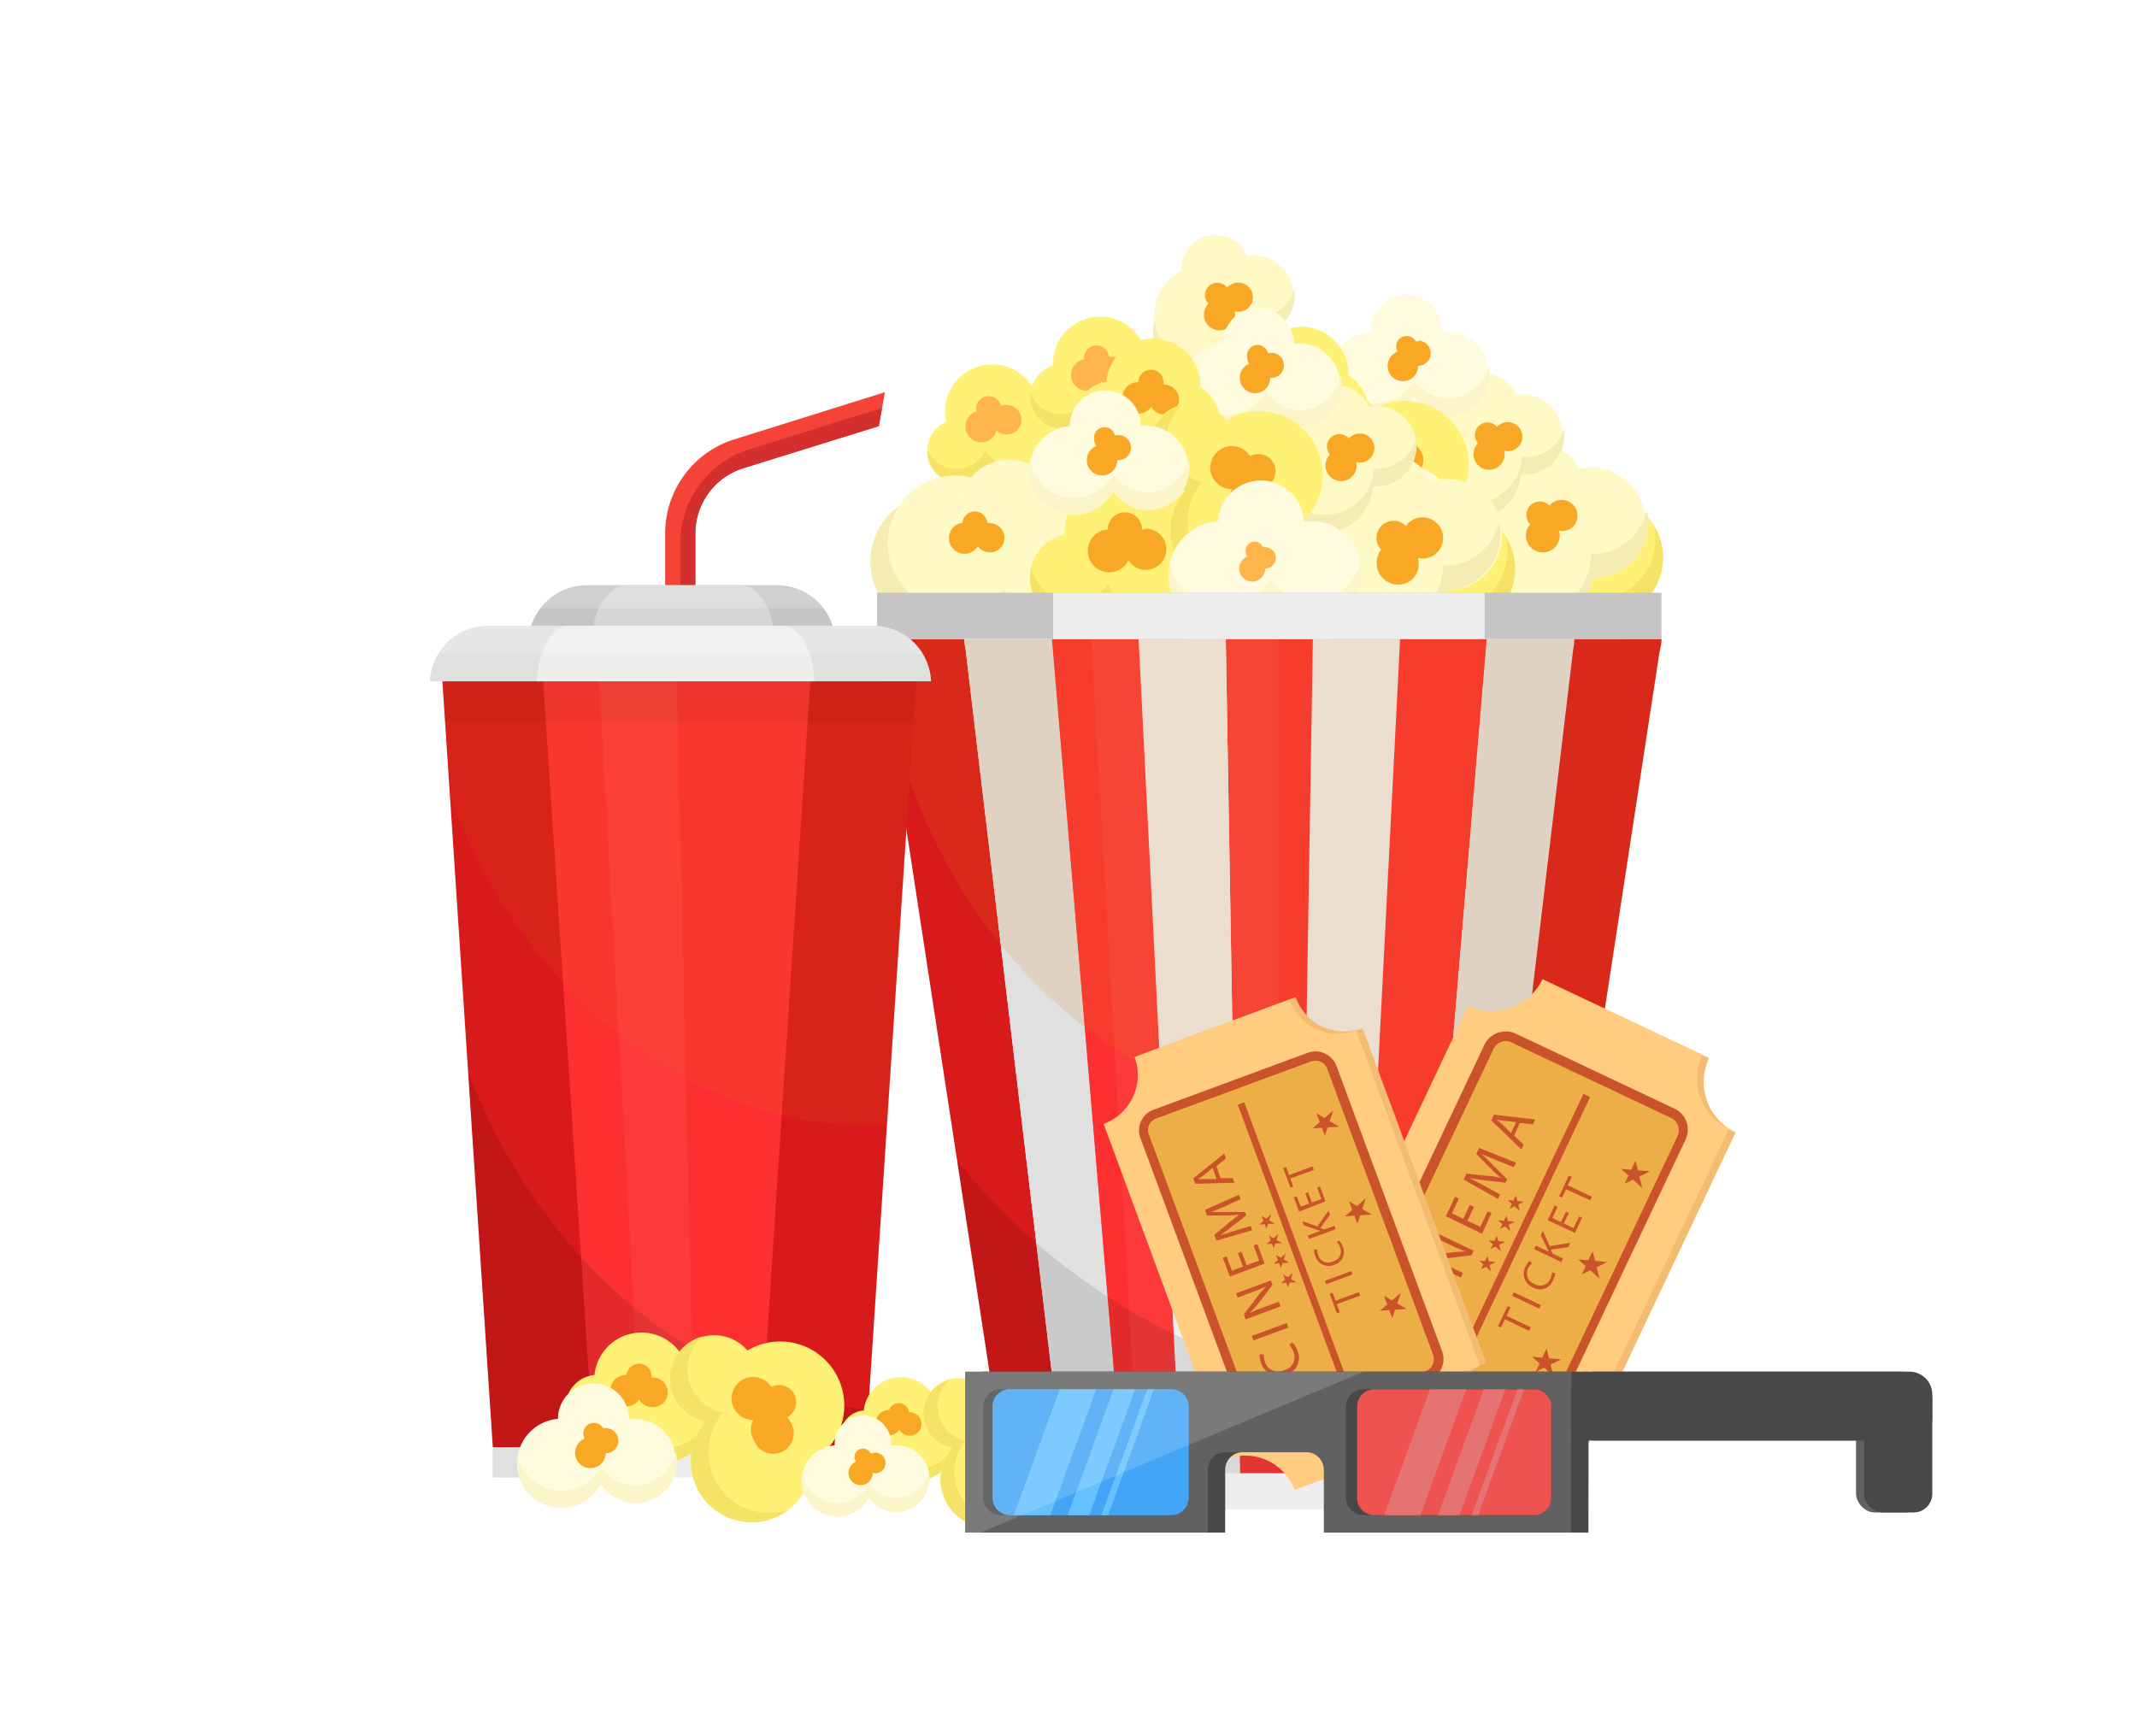 <svg id="Layer_1" data-name="Layer 1" xmlns="http://www.w3.org/2000/svg" viewBox="0 0 207.32 168.4">
  <defs>
    <style>
      .cls-1, .cls-22 {
        fill: #fff;
      }

      .cls-2 {
        fill: #fff176;
      }

      .cls-3 {
        fill: #f4e364;
      }

      .cls-4 {
        fill: #f9a825;
      }

      .cls-5 {
        fill: #fff9c5;
      }

      .cls-6 {
        fill: #f4ecb3;
      }

      .cls-7 {
        fill: #fffbde;
      }

      .cls-8 {
        fill: #fcf5ca;
      }

      .cls-9 {
        fill: #ffb54a;
      }

      .cls-10 {
        fill: #d81a1a;
      }

      .cls-11 {
        fill: #eee;
      }

      .cls-12 {
        fill: #fc3030;
      }

      .cls-13 {
        fill: #e0e0e0;
      }

      .cls-14, .cls-21 {
        opacity: 0.1;
      }

      .cls-15 {
        fill: #c6c4c4;
      }

      .cls-16 {
        opacity: 0.05;
      }

      .cls-17, .cls-21 {
        fill: #d6811d;
      }

      .cls-17 {
        opacity: 0.15;
      }

      .cls-18 {
        fill: #f54337;
      }

      .cls-19 {
        fill: #d32f2e;
      }

      .cls-20 {
        fill: #d6d6d6;
      }

      .cls-22 {
        opacity: 0.19;
      }

      .cls-23 {
        fill: #f4bc71;
      }

      .cls-24 {
        fill: #ffcc80;
      }

      .cls-25 {
        fill: #edae48;
      }

      .cls-26 {
        fill: #ca5329;
      }

      .cls-27 {
        fill: #616162;
      }

      .cls-28 {
        fill: #484848;
      }

      .cls-29 {
        fill: #42a5f6;
      }

      .cls-30 {
        fill: #ee534f;
      }

      .cls-31 {
        fill: #66c1ff;
      }

      .cls-32 {
        fill: #e57373;
      }

      .cls-33 {
        opacity: 0.16;
      }
    </style>
  </defs>
  <rect class="cls-1" width="550" height="450"/>
  <g>
    <g>
      <g>
        <path class="cls-2" d="M156,48.21a6.22,6.22,0,0,0-11.28,5.2l0,.06a4.24,4.24,0,1,0,6.45,4.66,5.89,5.89,0,1,0,4.8-9.92Z"/>
        <path class="cls-3" d="M156.92,57.78a5.91,5.91,0,0,1-6.49-1.42,4.23,4.23,0,0,1-7.54,1.28,4.58,4.58,0,0,0,.25.93,4.24,4.24,0,0,0,8-.44,5.89,5.89,0,0,0,9.75-6.25,5.07,5.07,0,0,0-.44-.87A5.9,5.9,0,0,1,156.92,57.78Z"/>
        <path class="cls-4" d="M151.75,50.09l-.26.14v0a1.66,1.66,0,1,0-3.07,1.27h0a2.08,2.08,0,0,0,1.73,3.79,2.12,2.12,0,0,0,1.29-1.73,2,2,0,1,0,.31-3.45Z"/>
      </g>
      <g>
        <path class="cls-2" d="M156,48.21a6.22,6.22,0,0,0-11.28,5.2l0,.06a4.24,4.24,0,1,0,6.45,4.66,5.89,5.89,0,1,0,4.8-9.92Z"/>
        <path class="cls-3" d="M156.92,57.78a5.91,5.91,0,0,1-6.49-1.42,4.23,4.23,0,0,1-7.54,1.28,4.58,4.58,0,0,0,.25.93,4.24,4.24,0,0,0,8-.44,5.89,5.89,0,0,0,9.75-6.25,5.07,5.07,0,0,0-.44-.87A5.9,5.9,0,0,1,156.92,57.78Z"/>
        <path class="cls-4" d="M151.75,50.09l-.26.14v0a1.66,1.66,0,1,0-3.07,1.27h0a2.08,2.08,0,0,0,1.73,3.79,2.12,2.12,0,0,0,1.29-1.73,2,2,0,1,0,.31-3.45Z"/>
      </g>
      <path class="cls-5" d="M154.49,45.35a5.58,5.58,0,0,0-1.3.16,4.57,4.57,0,1,0-7.9,4.55,6.57,6.57,0,1,0,9.08,6.08h.12a5.4,5.4,0,0,0,0-10.79Z"/>
      <path class="cls-5" d="M144.69,46.32a4.42,4.42,0,0,0-.17,1.21,4.21,4.21,0,0,0,0,.5,7.05,7.05,0,0,1,.73-.36A4.56,4.56,0,0,1,144.69,46.32Z"/>
      <path class="cls-6" d="M154.49,53.74h-.12a6.57,6.57,0,0,1-13,1.2,6,6,0,0,0-.12,1.2,6.58,6.58,0,0,0,13.15,0h.12a5.4,5.4,0,0,0,5.39-5.4,5.17,5.17,0,0,0-.14-1.19A5.38,5.38,0,0,1,154.49,53.74Z"/>
      <path class="cls-5" d="M145.29,50.06a4.59,4.59,0,0,1-.73-2,6.56,6.56,0,0,0-3.34,5.71,6.78,6.78,0,0,0,.12,1.2A6.55,6.55,0,0,1,145.29,50.06Z"/>
      <path class="cls-4" d="M150.47,48.87a1.19,1.19,0,0,0-.15.18l0,0a1.3,1.3,0,0,0-1.87,1.82h0a1.64,1.64,0,1,0,2.8.62,1.56,1.56,0,0,0,1.37-.4,1.54,1.54,0,0,0-2.14-2.21Z"/>
      <g>
        <path class="cls-5" d="M148.11,38.27a3.74,3.74,0,0,0-1,.06,3.3,3.3,0,0,0-6.34,1.07,3.25,3.25,0,0,0,.44,1.86,4.75,4.75,0,1,0,6.28,4.79h.09a3.9,3.9,0,0,0,.48-7.78Z"/>
        <path class="cls-5" d="M141,38.54a3.45,3.45,0,0,0-.17.86,2.17,2.17,0,0,0,0,.36,4.35,4.35,0,0,1,.54-.22A3.56,3.56,0,0,1,141,38.54Z"/>
        <path class="cls-6" d="M147.73,44.33h-.08a4.75,4.75,0,0,1-9.46.29,4.68,4.68,0,0,0-.13.86,4.75,4.75,0,0,0,9.48.58h.09a3.9,3.9,0,0,0,4.13-3.65,3.58,3.58,0,0,0,0-.87A3.9,3.9,0,0,1,147.73,44.33Z"/>
        <path class="cls-5" d="M141.26,41.26a3.16,3.16,0,0,1-.43-1.5,4.76,4.76,0,0,0-2.67,4,6.22,6.22,0,0,0,0,.87A4.79,4.79,0,0,1,141.26,41.26Z"/>
        <path class="cls-4" d="M145.37,41.24a1.14,1.14,0,0,0-.15.16v0A1.2,1.2,0,1,0,143.39,43h0a1.51,1.51,0,1,0,2.54.73,1.41,1.41,0,1,0-.56-2.44Z"/>
      </g>
      <g>
        <path class="cls-7" d="M140.48,32.21a4.07,4.07,0,0,0-.61,0v0a3.44,3.44,0,1,0-6.87,0v0a4.32,4.32,0,1,0,4.15,6.32,4,4,0,1,0,3.33-6.34Z"/>
        <path class="cls-8" d="M140.48,38.64a4,4,0,0,1-3.33-1.75,4.32,4.32,0,0,1-8.06-1.19,3.83,3.83,0,0,0-.08.83,4.32,4.32,0,0,0,8.14,2,4,4,0,0,0,7.38-2.29,3.86,3.86,0,0,0-.09-.84A4,4,0,0,1,140.48,38.64Z"/>
        <path class="cls-4" d="M137.66,33.12a1.45,1.45,0,0,0-.3,0,1,1,0,1,0-1.78,1,1.48,1.48,0,1,0,2,1.37h0a1.22,1.22,0,0,0,0-2.44Z"/>
      </g>
      <g>
        <path class="cls-2" d="M115.91,37.33a4.58,4.58,0,0,0-8.82,2.4.43.43,0,0,0,0,.05,3.12,3.12,0,0,0,2,5.88A3.07,3.07,0,0,0,111.21,44a4.34,4.34,0,1,0,4.7-6.62Z"/>
        <path class="cls-3" d="M115.45,44.39a4.33,4.33,0,0,1-4.54-1.82,3.11,3.11,0,0,1-5.63,0,3.33,3.33,0,0,0,.07.7,3.11,3.11,0,0,0,3.72,2.37A3.07,3.07,0,0,0,111.21,44a4.34,4.34,0,0,0,7.84-3.36,3.83,3.83,0,0,0-.21-.68A4.33,4.33,0,0,1,115.45,44.39Z"/>
        <path class="cls-9" d="M112.63,38.19l-.21.06v0a1.22,1.22,0,0,0-2.38.55h0A1.53,1.53,0,1,0,112,40.65a1.45,1.45,0,0,0,1.29.34,1.44,1.44,0,1,0-.64-2.8Z"/>
      </g>
      <g>
        <path class="cls-2" d="M130.82,36.42a4.57,4.57,0,0,0-9.12-.55.13.13,0,0,1,0,.06,3.12,3.12,0,0,0,0,6.2,3.15,3.15,0,0,0,2.58-.94,4.34,4.34,0,1,0,6.56-4.77Z"/>
        <path class="cls-3" d="M128.13,43a4.34,4.34,0,0,1-3.72-3.17A3.11,3.11,0,0,1,119.07,38a3.85,3.85,0,0,0-.16.69,3.12,3.12,0,0,0,5.35,2.5,4.34,4.34,0,0,0,8.5-.67,4.39,4.39,0,0,0,0-.72A4.34,4.34,0,0,1,128.13,43Z"/>
        <path class="cls-4" d="M127.44,36.18h-.21v0a1.22,1.22,0,0,0-1.1-1.34,1.21,1.21,0,0,0-1.33,1.09h0A1.53,1.53,0,1,0,126,38.3a1.44,1.44,0,1,0,1.4-2.12Z"/>
      </g>
      <g>
        <path class="cls-5" d="M118.61,50.11a5.89,5.89,0,0,0-1-.77,4.57,4.57,0,1,0-8.86-2.14,6.58,6.58,0,1,0,2.4,10.66h0l.08.09a5.4,5.4,0,1,0,7.43-7.83Z"/>
        <path class="cls-5" d="M110.83,44.08a4.48,4.48,0,0,0-1,.75l-.31.39a6.91,6.91,0,0,1,.77.25A4.9,4.9,0,0,1,110.83,44.08Z"/>
        <path class="cls-6" d="M112.83,56.2l-.08-.08h0A6.57,6.57,0,0,1,102.47,48a6.69,6.69,0,0,0-.91.79,6.57,6.57,0,0,0,9.54,9h0l.08.09a5.4,5.4,0,0,0,7.63-.2,5.47,5.47,0,0,0,.72-1A5.38,5.38,0,0,1,112.83,56.2Z"/>
        <path class="cls-5" d="M108.7,47.2a4.5,4.5,0,0,1,.87-2,6.58,6.58,0,0,0-6.36,1.85,7.36,7.36,0,0,0-.74,1A6.57,6.57,0,0,1,108.7,47.2Z"/>
        <path class="cls-4" d="M113.06,50.83a2.85,2.85,0,0,0-.29,0v0a1.66,1.66,0,1,0-3.32,0h0a2.09,2.09,0,0,0,.21,4.17,2.08,2.08,0,0,0,1.83-1.14A2,2,0,0,0,115,52.76,2,2,0,0,0,113.06,50.83Z"/>
      </g>
      <g>
        <path class="cls-2" d="M130.05,50.07a6.21,6.21,0,0,0-12.4.6v.07a4.24,4.24,0,1,0,4.23,6.73,5.9,5.9,0,1,0,8.17-7.4Z"/>
        <path class="cls-3" d="M127.37,59.3a5.89,5.89,0,0,1-5.49-3.74,4.23,4.23,0,0,1-7.47-1.63,4.19,4.19,0,0,0-.11,1,4.23,4.23,0,0,0,7.58,2.59,5.9,5.9,0,0,0,11.39-2.15,6.14,6.14,0,0,0-.08-1A5.9,5.9,0,0,1,127.37,59.3Z"/>
        <path class="cls-4" d="M125.45,50.24a1.36,1.36,0,0,0-.29,0v0a1.66,1.66,0,0,0-3.32,0h0a2.08,2.08,0,0,0,.19,4.16,2.06,2.06,0,0,0,1.84-1.13,2,2,0,1,0,1.58-3.07Z"/>
      </g>
      <g>
        <path class="cls-2" d="M139.68,50.31a6.22,6.22,0,0,0-6.28-10.72l-.06,0a4.24,4.24,0,1,0-4,6.87,5.9,5.9,0,1,0,10.35,3.82Z"/>
        <path class="cls-3" d="M130.25,52.21a5.88,5.88,0,0,1,.78-6.6,4.23,4.23,0,0,1-2-7.38,4.22,4.22,0,0,0-2.7,6.06,4.21,4.21,0,0,0,3,2.2,5.9,5.9,0,0,0,7.18,9.1,5.7,5.7,0,0,0,.82-.52A5.89,5.89,0,0,1,130.25,52.21Z"/>
        <path class="cls-4" d="M137.39,46.31a1.32,1.32,0,0,0-.16-.25h0a1.66,1.66,0,0,0-1.56-2.93h0a2.09,2.09,0,1,0-1.75,3.2,1.92,1.92,0,0,0,0,1.82,2,2,0,0,0,3.44-1.84Z"/>
      </g>
      <g>
        <path class="cls-7" d="M141.58,49.43a4.4,4.4,0,0,0-.73.06v-.06a4.14,4.14,0,1,0-8.28,0v0a5.21,5.21,0,1,0,5,7.62,4.87,4.87,0,1,0,4-7.64Z"/>
        <path class="cls-8" d="M141.58,57.17a4.87,4.87,0,0,1-4-2.1,5.21,5.21,0,0,1-9.71-1.44,4.81,4.81,0,0,0-.1,1,5.2,5.2,0,0,0,9.81,2.43,4.87,4.87,0,0,0,8.89-2.77,4.71,4.71,0,0,0-.11-1A4.87,4.87,0,0,1,141.58,57.17Z"/>
        <path class="cls-9" d="M138.18,50.53a2,2,0,0,0-.35,0,1.26,1.26,0,0,0-1.12-.69,1.24,1.24,0,0,0-1,1.93,1.79,1.79,0,1,0,2.47,1.66h0a1.47,1.47,0,0,0,0-2.94Z"/>
      </g>
      <g>
        <path class="cls-7" d="M125.64,40.19a4.07,4.07,0,0,0-.61.05v-.05a3.44,3.44,0,1,0-6.87,0v0a4.32,4.32,0,1,0,4.15,6.32,4,4,0,1,0,3.33-6.34Z"/>
        <path class="cls-8" d="M125.64,46.62a4,4,0,0,1-3.33-1.75,4.32,4.32,0,0,1-8.06-1.19,3.84,3.84,0,0,0-.09.83,4.32,4.32,0,0,0,8.15,2,4,4,0,0,0,7.38-2.29,3.86,3.86,0,0,0-.09-.84A4,4,0,0,1,125.64,46.62Z"/>
        <path class="cls-4" d="M122.81,41.1a1.45,1.45,0,0,0-.29,0,1,1,0,1,0-1.78,1A1.49,1.49,0,0,0,121.3,45a1.49,1.49,0,0,0,1.49-1.49h0a1.22,1.22,0,0,0,0-2.44Z"/>
      </g>
      <g>
        <path class="cls-2" d="M141.59,49.34a6.22,6.22,0,0,0-11.28,5.2l0,.06A4.23,4.23,0,0,0,134.29,62a4.2,4.2,0,0,0,2.49-2.78,5.9,5.9,0,1,0,4.81-9.92Z"/>
        <path class="cls-3" d="M142.56,58.91a5.89,5.89,0,0,1-6.49-1.42,4.23,4.23,0,0,1-7.54,1.28,4.58,4.58,0,0,0,.25.93,4.23,4.23,0,0,0,8-.44A5.9,5.9,0,0,0,146.54,53a5.07,5.07,0,0,0-.44-.87A5.89,5.89,0,0,1,142.56,58.91Z"/>
        <path class="cls-4" d="M137.39,51.22l-.26.14v0a1.66,1.66,0,1,0-3.07,1.26h0a2.09,2.09,0,1,0,3,2.06,2,2,0,0,0,1.81.17,2,2,0,0,0-1.49-3.62Z"/>
      </g>
      <g>
        <path class="cls-2" d="M141.59,49.34a6.22,6.22,0,0,0-11.28,5.2l0,.06A4.23,4.23,0,0,0,134.29,62a4.2,4.2,0,0,0,2.49-2.78,5.9,5.9,0,1,0,4.81-9.92Z"/>
        <path class="cls-3" d="M142.56,58.91a5.89,5.89,0,0,1-6.49-1.42,4.23,4.23,0,0,1-7.54,1.28,4.58,4.58,0,0,0,.25.93,4.23,4.23,0,0,0,8-.44A5.9,5.9,0,0,0,146.54,53a5.07,5.07,0,0,0-.44-.87A5.89,5.89,0,0,1,142.56,58.91Z"/>
        <path class="cls-4" d="M137.39,51.22l-.26.14v0a1.66,1.66,0,1,0-3.07,1.26h0a2.09,2.09,0,1,0,3,2.06,2,2,0,0,0,1.81.17,2,2,0,0,0-1.49-3.62Z"/>
      </g>
      <g>
        <path class="cls-5" d="M140.12,46.48a5,5,0,0,0-1.29.17,4.57,4.57,0,0,0-8.67,2,4.47,4.47,0,0,0,.77,2.53A6.57,6.57,0,1,0,140,57.27h.12a5.4,5.4,0,1,0,0-10.79Z"/>
        <path class="cls-5" d="M130.33,47.45a4.42,4.42,0,0,0-.17,1.21,4,4,0,0,0,0,.5c.23-.13.48-.25.73-.36A4.56,4.56,0,0,1,130.33,47.45Z"/>
        <path class="cls-6" d="M140.12,54.88H140a6.57,6.57,0,0,1-13,1.19,6.78,6.78,0,0,0-.11,1.2,6.57,6.57,0,1,0,13.14,0h.12a5.4,5.4,0,0,0,5.4-5.4,5.17,5.17,0,0,0-.14-1.19A5.4,5.4,0,0,1,140.12,54.88Z"/>
        <path class="cls-5" d="M130.93,51.19a4.43,4.43,0,0,1-.73-2,6.57,6.57,0,0,0-3.34,5.72,6.75,6.75,0,0,0,.11,1.19A6.6,6.6,0,0,1,130.93,51.19Z"/>
        <path class="cls-4" d="M136.6,50.82a2.09,2.09,0,0,0-.2.22v0A1.66,1.66,0,1,0,134,53.34h0a2.09,2.09,0,0,0,3,2.88,2.07,2.07,0,0,0,.55-2.08,2,2,0,1,0-1-3.32Z"/>
      </g>
      <g>
        <path class="cls-5" d="M133.74,39.4a4.17,4.17,0,0,0-.94.06,3.3,3.3,0,0,0-6.34,1.07,3.25,3.25,0,0,0,.44,1.86,4.75,4.75,0,1,0,6.28,4.79h.09a3.9,3.9,0,1,0,.47-7.79Z"/>
        <path class="cls-5" d="M126.63,39.67a3.45,3.45,0,0,0-.17.86c0,.13,0,.25,0,.37a3.76,3.76,0,0,1,.55-.23A3.19,3.19,0,0,1,126.63,39.67Z"/>
        <path class="cls-6" d="M133.37,45.46h-.08a4.75,4.75,0,0,1-9.46.29,4.82,4.82,0,0,0-.14.86,4.75,4.75,0,0,0,9.49.58h.09a3.91,3.91,0,0,0,4.13-3.66,4.16,4.16,0,0,0-.05-.87A3.91,3.91,0,0,1,133.37,45.46Z"/>
        <path class="cls-5" d="M126.9,42.39a3.28,3.28,0,0,1-.44-1.49,4.74,4.74,0,0,0-2.66,4,5,5,0,0,0,0,.87A4.77,4.77,0,0,1,126.9,42.39Z"/>
        <path class="cls-4" d="M131,42.38a.71.71,0,0,0-.15.15v0a1.21,1.21,0,0,0-1.7-.12,1.19,1.19,0,0,0-.12,1.69h0a1.51,1.51,0,1,0,2.54.73,1.41,1.41,0,1,0-.56-2.43Z"/>
      </g>
      <g>
        <path class="cls-5" d="M121.93,24.77a3.66,3.66,0,0,0-.94.06,3.3,3.3,0,0,0-6.34,1.07,3.25,3.25,0,0,0,.44,1.86,4.75,4.75,0,1,0,6.28,4.79h.08a3.9,3.9,0,0,0,.48-7.78Z"/>
        <path class="cls-5" d="M114.82,25a3.05,3.05,0,0,0-.17.86c0,.12,0,.24,0,.36.18-.08.36-.16.54-.22A3.54,3.54,0,0,1,114.82,25Z"/>
        <path class="cls-6" d="M121.56,30.83h-.08a4.75,4.75,0,0,1-9.46.29,4.68,4.68,0,0,0-.14.86,4.75,4.75,0,0,0,9.49.58h.08a3.9,3.9,0,0,0,4.13-3.65,4.17,4.17,0,0,0,0-.87A3.91,3.91,0,0,1,121.56,30.83Z"/>
        <path class="cls-5" d="M115.09,27.76a3.28,3.28,0,0,1-.44-1.5,4.75,4.75,0,0,0-2.66,4,4.2,4.2,0,0,0,0,.87A4.77,4.77,0,0,1,115.09,27.76Z"/>
        <path class="cls-4" d="M119.2,27.74a.75.75,0,0,0-.15.16l0,0a1.2,1.2,0,1,0-1.81,1.57h0a1.51,1.51,0,1,0,2.54.73,1.44,1.44,0,0,0,1.28-.29,1.41,1.41,0,0,0-1.84-2.15Z"/>
      </g>
      <g>
        <path class="cls-7" d="M126.12,33.34a4.07,4.07,0,0,0-.61,0v0a3.44,3.44,0,0,0-6.88,0v0a4.32,4.32,0,1,0,4.15,6.33,4,4,0,1,0,3.33-6.35Z"/>
        <path class="cls-8" d="M126.12,39.77A4,4,0,0,1,122.79,38a4.32,4.32,0,0,1-8.07-1.19,4.58,4.58,0,0,0-.08.83,4.33,4.33,0,0,0,8.15,2,4.05,4.05,0,0,0,7.38-2.3,3.7,3.7,0,0,0-.09-.83A4.05,4.05,0,0,1,126.12,39.77Z"/>
        <path class="cls-4" d="M123.29,34.26a1.36,1.36,0,0,0-.29,0,1,1,0,0,0-2,.46,1,1,0,0,0,.18.57,1.49,1.49,0,0,0,.56,2.86,1.49,1.49,0,0,0,1.49-1.49h0a1.22,1.22,0,1,0,0-2.43Z"/>
      </g>
      <g>
        <path class="cls-2" d="M100.6,38.46a4.58,4.58,0,0,0-8.82,2.41.43.43,0,0,1,0,.05,3.12,3.12,0,1,0,4.11,4.16,4.34,4.34,0,1,0,4.7-6.62Z"/>
        <path class="cls-3" d="M100.14,45.53a4.36,4.36,0,0,1-4.54-1.82,3.12,3.12,0,0,1-5.63,0,3.49,3.49,0,0,0,.07.71,3.11,3.11,0,0,0,5.86.65,4.34,4.34,0,0,0,7.84-3.36,4.11,4.11,0,0,0-.21-.68A4.35,4.35,0,0,1,100.14,45.53Z"/>
        <path class="cls-9" d="M97.32,39.32l-.21.06h0a1.22,1.22,0,1,0-2.38.54h0a1.53,1.53,0,1,0,1.94,1.86,1.44,1.44,0,1,0,.65-2.46Z"/>
      </g>
      <g>
        <path class="cls-2" d="M111.16,34.18a4.57,4.57,0,0,0-9,1.27.43.43,0,0,0,0,0,3.12,3.12,0,0,0,1.21,6.08,3.08,3.08,0,0,0,2.34-1.43,4.34,4.34,0,1,0,5.49-6Z"/>
        <path class="cls-3" d="M109.82,41.13a4.34,4.34,0,0,1-4.27-2.38,3.12,3.12,0,0,1-5.59-.69,3.26,3.26,0,0,0,0,.7,3.12,3.12,0,0,0,3.39,2.82,3.08,3.08,0,0,0,2.34-1.43,4.34,4.34,0,0,0,8.2-2.34,4.21,4.21,0,0,0-.12-.71A4.35,4.35,0,0,1,109.82,41.13Z"/>
        <path class="cls-9" d="M107.8,34.61l-.21,0v0a1.22,1.22,0,0,0-2.43.25h0A1.54,1.54,0,1,0,106.85,37a1.44,1.44,0,0,0,2.53-1.07A1.45,1.45,0,0,0,107.8,34.61Z"/>
      </g>
      <g>
        <path class="cls-2" d="M116.46,37.55a4.57,4.57,0,0,0-9.12-.54.07.07,0,0,0,0,.05,3.12,3.12,0,1,0,2.57,5.26,4.34,4.34,0,1,0,6.56-4.77Z"/>
        <path class="cls-3" d="M113.77,44.09a4.32,4.32,0,0,1-3.72-3.17,3.11,3.11,0,0,1-5.34-1.79,3.12,3.12,0,0,0,5.19,3.19,4.33,4.33,0,0,0,8.51-1.39A4.32,4.32,0,0,1,113.77,44.09Z"/>
        <path class="cls-4" d="M113.08,37.31a.81.81,0,0,0-.22,0v0a1.22,1.22,0,1,0-2.42-.24h0a1.53,1.53,0,1,0,1.24,2.39,1.44,1.44,0,1,0,1.4-2.13Z"/>
      </g>
      <path class="cls-5" d="M103.3,51.25a5.26,5.26,0,0,0-1.06-.78,4.56,4.56,0,1,0-8.85-2.14A6.58,6.58,0,1,0,95.79,59h0l.08.09a5.39,5.39,0,1,0,7.43-7.82Z"/>
      <path class="cls-5" d="M95.52,45.21a4.23,4.23,0,0,0-1,.76,4.08,4.08,0,0,0-.31.39,5.28,5.28,0,0,1,.77.24A4.71,4.71,0,0,1,95.52,45.21Z"/>
      <path class="cls-6" d="M97.52,57.34l-.08-.09h0a6.57,6.57,0,0,1-10.27-8.1,6.14,6.14,0,0,0-.91.79A6.57,6.57,0,0,0,95.79,59h0l.08.09a5.4,5.4,0,0,0,7.63-.2,5.47,5.47,0,0,0,.72-1A5.4,5.4,0,0,1,97.52,57.34Z"/>
      <path class="cls-5" d="M93.39,48.33a4.42,4.42,0,0,1,.87-2A6.54,6.54,0,0,0,87.9,48.2a7.36,7.36,0,0,0-.74.95A6.57,6.57,0,0,1,93.39,48.33Z"/>
      <path class="cls-4" d="M96,50.72l-.22,0v0a1.21,1.21,0,0,0-2.41,0h0A1.51,1.51,0,1,0,94.86,53a1.45,1.45,0,0,0,1.17.6,1.42,1.42,0,0,0,0-2.84Z"/>
      <g>
        <path class="cls-2" d="M115.69,51.2a6.22,6.22,0,0,0-12.41.6s0,.05,0,.07a4.24,4.24,0,1,0,4.23,6.73,5.9,5.9,0,1,0,8.17-7.4Z"/>
        <path class="cls-3" d="M113,60.43a5.89,5.89,0,0,1-5.49-3.74,4.23,4.23,0,0,1-7.47-1.63,4.19,4.19,0,0,0-.11.95,4.23,4.23,0,0,0,7.58,2.59,5.9,5.9,0,0,0,11.39-2.15,6.24,6.24,0,0,0-.08-1A5.9,5.9,0,0,1,113,60.43Z"/>
        <path class="cls-4" d="M111.09,51.37l-.3,0v0a1.66,1.66,0,0,0-3.32,0h0a2.08,2.08,0,1,0,2,3,2,2,0,1,0,1.58-3.08Z"/>
      </g>
      <g>
        <path class="cls-2" d="M125.31,51.44A6.22,6.22,0,0,0,119,40.72l-.06,0a4.24,4.24,0,1,0-4,6.86,5.9,5.9,0,1,0,10.34,3.82Z"/>
        <path class="cls-3" d="M115.89,53.34a5.88,5.88,0,0,1,.78-6.6,4.24,4.24,0,0,1-2-7.38,4.4,4.4,0,0,0-.89.34A4.23,4.23,0,0,0,115,47.62a5.9,5.9,0,0,0,7.18,9.1,6.31,6.31,0,0,0,.82-.52A5.88,5.88,0,0,1,115.89,53.34Z"/>
        <path class="cls-4" d="M123,47.44a2.13,2.13,0,0,0-.16-.25h0a1.66,1.66,0,1,0-1.56-2.93h0a2.09,2.09,0,1,0-1.76,3.2,2,2,0,0,0,2.66,2.63A2,2,0,0,0,123,47.44Z"/>
      </g>
      <path class="cls-7" d="M127.22,50.56a6,6,0,0,0-.74.06s0,0,0-.06a4.15,4.15,0,0,0-8.29,0v0a5.21,5.21,0,1,0,5,7.62,4.87,4.87,0,1,0,4-7.64Z"/>
      <path class="cls-8" d="M127.22,58.31a4.88,4.88,0,0,1-4-2.11,5.21,5.21,0,0,1-9.72-1.44,5.58,5.58,0,0,0-.09,1,5.2,5.2,0,0,0,9.81,2.43,4.87,4.87,0,0,0,8.89-2.76,4.81,4.81,0,0,0-.11-1A4.87,4.87,0,0,1,127.22,58.31Z"/>
      <path class="cls-9" d="M122.75,53.05a1.09,1.09,0,0,0-.25,0,.87.87,0,0,0-1.66.38A.91.91,0,0,0,121,54a1.26,1.26,0,1,0,1.74,1.16h0a1,1,0,1,0,0-2.07Z"/>
      <g>
        <path class="cls-7" d="M111.28,41.32a4.07,4.07,0,0,0-.61,0v0a3.44,3.44,0,0,0-6.88,0v0A4.32,4.32,0,1,0,108,47.67a4,4,0,1,0,3.33-6.35Z"/>
        <path class="cls-8" d="M111.28,47.75A4,4,0,0,1,108,46a4.32,4.32,0,0,1-8.07-1.19,4.6,4.6,0,0,0-.08.84,4.33,4.33,0,0,0,8.15,2,4,4,0,0,0,7.37-2.3,4.41,4.41,0,0,0-.08-.83A4,4,0,0,1,111.28,47.75Z"/>
        <path class="cls-4" d="M108.45,42.24a1.36,1.36,0,0,0-.29,0,1,1,0,0,0-2,.46,1,1,0,0,0,.18.57,1.49,1.49,0,0,0,.56,2.86,1.49,1.49,0,0,0,1.49-1.49h0a1.22,1.22,0,1,0,0-2.43Z"/>
      </g>
      <path class="cls-10" d="M93.55,62H85.09a5.46,5.46,0,0,0,.2,1.22l12.48,81.47h5.64q-4.87-40.86-9.74-81.74A4.84,4.84,0,0,1,93.55,62Z"/>
      <path class="cls-11" d="M127.37,62,126,144.68h5.64L135.83,62Z"/>
      <path class="cls-12" d="M135.83,62l-4.23,82.69h5.64q3.52-41.34,7-82.69Z"/>
      <path class="cls-12" d="M118.92,62q.7,41.34,1.4,82.69H126L127.37,62Z"/>
      <path class="cls-13" d="M144.28,62q-3.53,41.34-7,82.69h5.64q4.88-40.86,9.74-81.73a5,5,0,0,0,.12-1Z"/>
      <path class="cls-10" d="M152.74,62a5,5,0,0,1-.12,1q-4.87,40.86-9.74,81.73h5.64L161,63.22a5.09,5.09,0,0,0,.19-1.23Z"/>
      <path class="cls-11" d="M110.46,62l4.23,82.69h5.63q-.69-41.34-1.4-82.69Z"/>
      <path class="cls-12" d="M102,62q3.51,41.34,7,82.69h5.64L110.46,62Z"/>
      <path class="cls-13" d="M93.55,62a4.84,4.84,0,0,0,.12.95q4.86,40.88,9.74,81.74h5.64q-3.52-41.34-7-82.69Z"/>
      <path class="cls-14" d="M92.85,112.59l4.92,32.09h50.75c.49-3.22,1-6.45,1.48-9.68a63.35,63.35,0,0,1-8.78.61A61.23,61.23,0,0,1,92.85,112.59Z"/>
      <rect class="cls-11" x="97.31" y="142.93" width="51.64" height="3.5"/>
      <rect class="cls-15" x="134.3" y="142.93" width="14.66" height="3.5"/>
      <rect class="cls-15" x="97.31" y="142.93" width="15.21" height="3.5"/>
      <g class="cls-16">
        <polygon class="cls-1" points="105.85 61.99 110.46 142.93 124.03 142.93 124.03 61.99 105.85 61.99"/>
      </g>
      <path class="cls-17" d="M161.19,62H86c-.87,0-.87.12-.84.36,3.33,27.53,23.15,47.4,50.71,47.4a52.18,52.18,0,0,0,18.56-3.38q3.3-21.57,6.61-43.15A5.09,5.09,0,0,0,161.19,62Z"/>
      <rect class="cls-15" x="85.09" y="57.51" width="76.1" height="4.48"/>
      <rect class="cls-11" x="102.16" y="57.51" width="41.87" height="4.48"/>
    </g>
    <g>
      <g>
        <path class="cls-18" d="M67.46,60.72H64.53V51.78a9.56,9.56,0,0,1,6.73-9.16l14.59-4.57-.59,3.29L72.14,45.42a6.64,6.64,0,0,0-4.68,6.36Z"/>
        <path class="cls-19" d="M67.46,51.78a6.64,6.64,0,0,1,4.68-6.36l13.12-4.08.31-1.76-12.84,4A9.55,9.55,0,0,0,66,52.76v8h1.46Z"/>
      </g>
      <path class="cls-15" d="M81.06,62.46a5.68,5.68,0,0,1-5.69,5.68H56.94a5.68,5.68,0,0,1-5.68-5.68h0a5.68,5.68,0,0,1,5.68-5.68H75.37a5.68,5.68,0,0,1,5.69,5.68Z"/>
      <path class="cls-20" d="M75.19,62.46c0,3.14-1.52,5.68-3.4,5.68h-11c-1.88,0-3.4-2.54-3.4-5.68h0c0-3.14,1.52-5.68,3.4-5.68h11c1.88,0,3.4,2.54,3.4,5.68Z"/>
      <polygon class="cls-10" points="83.99 140.41 47.81 140.41 42.92 66.1 88.88 66.1 83.99 140.41"/>
      <polygon class="cls-12" points="52.7 66.1 57.59 140.41 73.72 140.41 78.61 66.1 52.7 66.1"/>
      <rect class="cls-11" x="47.81" y="140.41" width="36.18" height="2.93"/>
      <rect class="cls-13" x="73.72" y="140.41" width="10.27" height="2.93"/>
      <rect class="cls-13" x="47.81" y="140.41" width="9.53" height="2.93"/>
      <path class="cls-13" d="M84.72,60.72H47.32a5.62,5.62,0,0,0-5.61,5.38H90.33A5.62,5.62,0,0,0,84.72,60.72Z"/>
      <path class="cls-11" d="M75.91,60.72H55.2c-1.67,0-3,2.39-3.1,5.38H79C78.94,63.11,77.58,60.72,75.91,60.72Z"/>
      <g class="cls-16">
        <polygon points="42.92 66.1 43.18 70.01 88.62 70.01 88.88 66.1 42.92 66.1"/>
      </g>
      <path class="cls-14" d="M45.41,104l2.4,36.45H84l.24-3.67C66.88,134.77,52.26,121.86,45.41,104Z"/>
      <path class="cls-19" d="M42.92,66.1l0,.19c0-.06,0-.13,0-.19Z"/>
      <g class="cls-16">
        <polygon class="cls-1" points="58.13 66.1 62.23 140.41 67.37 140.41 65.66 66.1 58.13 66.1"/>
      </g>
      <path class="cls-21" d="M42.92,66.1l.95,11.53c5.84,16.72,21.7,31.56,40.36,31.56.61,0,1.21,0,1.82,0l2.83-43Z"/>
      <path class="cls-22" d="M84.72,60.72H47.32a5.59,5.59,0,0,0-4.78,2.69h47A5.62,5.62,0,0,0,84.72,60.72Z"/>
      <path class="cls-22" d="M75.37,56.78H56.94A5.69,5.69,0,0,0,52.42,59H79.9A5.7,5.7,0,0,0,75.37,56.78Z"/>
    </g>
    <g>
      <path class="cls-23" d="M150.29,95.33l15.51,7.33a5.42,5.42,0,0,0,2.58,7.2l-15.84,33.51a5.4,5.4,0,0,0-7.2,2.57l-15.51-7.33a5.42,5.42,0,0,0-2.58-7.2L143.1,97.9A5.39,5.39,0,0,0,150.29,95.33Z"/>
      <path class="cls-24" d="M149.64,95l15.51,7.33a5.42,5.42,0,0,0,2.58,7.2l-15.85,33.51a5.39,5.39,0,0,0-7.19,2.57l-15.51-7.33a5.42,5.42,0,0,0-2.58-7.2l15.84-33.51A5.4,5.4,0,0,0,149.64,95Z"/>
      <path class="cls-25" d="M144.48,101.54a1.81,1.81,0,0,1,2.4-.86L162.3,108a1.81,1.81,0,0,1,.86,2.4L149.64,139a1.8,1.8,0,0,1-2.4.86l-15.42-7.29a1.81,1.81,0,0,1-.86-2.4Z"/>
      <path class="cls-26" d="M148,140.45a2.11,2.11,0,0,1-1-.22l-15.43-7.29a2.26,2.26,0,0,1-1.07-3l13.52-28.6a2.31,2.31,0,0,1,3-1.07l15.43,7.29a2.28,2.28,0,0,1,1.16,1.28,2.26,2.26,0,0,1-.09,1.73l-13.52,28.59A2.27,2.27,0,0,1,148,140.45ZM146.11,101a1.37,1.37,0,0,0-1.22.77l-13.52,28.6a1.35,1.35,0,0,0,.65,1.79l15.42,7.29a1.37,1.37,0,0,0,1.79-.64l13.52-28.59a1.36,1.36,0,0,0,.05-1,1.33,1.33,0,0,0-.69-.76l-15.43-7.3A1.4,1.4,0,0,0,146.11,101Z"/>
      <g>
        <path class="cls-26" d="M139.93,127.44a2.4,2.4,0,0,1-.27,1,1.8,1.8,0,0,1-2.57.89,1.93,1.93,0,0,1-1-2.69,2.13,2.13,0,0,1,.54-.75l.32.28a1.9,1.9,0,0,0-.48.64,1.43,1.43,0,0,0,.8,2,1.4,1.4,0,0,0,2-.67,2,2,0,0,0,.2-.8Z"/>
        <path class="cls-26" d="M137.46,124l3.48,1.64-.21.45-3.48-1.64Z"/>
        <path class="cls-26" d="M141.73,123.94l-3.48-1.65.23-.49,2.29-.28a12.57,12.57,0,0,1,1.42-.09h0c-.48-.18-.91-.37-1.45-.63l-1.46-.69.2-.42,3.48,1.65-.21.45-2.29.27a12.67,12.67,0,0,1-1.47.1v0c.45.18.87.37,1.45.64l1.49.71Z"/>
        <path class="cls-26" d="M143,117.09l-.64,1.35,1.25.59.72-1.5.37.17-.92,2L140.27,118l.89-1.88.37.17-.67,1.43,1.1.53.64-1.36Z"/>
        <path class="cls-26" d="M145.22,112.59c-.49-.21-1.09-.45-1.52-.66h0c.35.31.72.66,1.11,1.07l1.4,1.41-.16.34-1.92-.22c-.57-.07-1.09-.14-1.55-.24h0l1.51.8,1.44.8-.2.43L142,114.45l.27-.58,2,.21c.5,0,.94.12,1.34.2v0a13,13,0,0,1-1-.92l-1.39-1.41.27-.58,3.58,1.43-.21.44Z"/>
        <path class="cls-26" d="M146.89,110.18l.93.88-.22.46-2.93-2.82.26-.55,4,.46-.22.48-1.27-.14Zm.19-1.31-1.16-.13c-.27,0-.5-.08-.72-.12h0c.18.15.37.31.55.48l.84.81Z"/>
      </g>
      <rect class="cls-26" x="131.94" y="119.85" width="30.81" height="0.72" transform="translate(-24.31 202.02) rotate(-64.69)"/>
      <g>
        <path class="cls-26" d="M146,128l-.38.8-.29-.13.92-1.95.29.13-.38.81,2.34,1.11-.16.34Z"/>
        <path class="cls-26" d="M146.86,125.38l2.63,1.24-.16.34-2.63-1.24Z"/>
        <path class="cls-26" d="M150.87,123.49a1.82,1.82,0,0,1-.21.75,1.35,1.35,0,0,1-1.94.67,1.45,1.45,0,0,1-.74-2,1.61,1.61,0,0,1,.42-.57l.24.22a1.33,1.33,0,0,0-.37.47,1.09,1.09,0,0,0,.61,1.55,1.06,1.06,0,0,0,1.53-.52,1.46,1.46,0,0,0,.16-.6Z"/>
        <path class="cls-26" d="M148.84,121.19l.16-.34,1.27.6h0l-.18-.34-.61-1.27.2-.43.67,1.49,2-.32-.19.41-1.7.25.17.39,1,.47-.16.34Z"/>
        <path class="cls-26" d="M152.2,117.7l-.49,1,.95.45.54-1.14.29.13-.7,1.48-2.64-1.24.68-1.43.28.14-.51,1.08.83.39.49-1Z"/>
        <path class="cls-26" d="M151.93,115.39l-.38.8-.29-.13.93-2,.29.13-.39.81,2.35,1.11-.16.34Z"/>
      </g>
      <polygon class="cls-26" points="150.7 133.5 148.64 131.64 151.46 131.88 148.98 133.09 150.04 130.84 150.7 133.5"/>
      <polygon class="cls-26" points="155.17 124.05 153.11 122.19 155.93 122.44 153.45 123.64 154.51 121.4 155.17 124.05"/>
      <polygon class="cls-26" points="159.32 115.25 157.26 113.4 160.09 113.64 157.61 114.84 158.67 112.6 159.32 115.25"/>
      <polygon class="cls-26" points="145.6 121.41 144.42 120.34 146.03 120.48 144.62 121.17 145.22 119.89 145.6 121.41"/>
      <polygon class="cls-26" points="144.67 123.36 143.5 122.3 145.11 122.44 143.69 123.13 144.3 121.85 144.67 123.36"/>
      <polygon class="cls-26" points="147.44 117.5 146.27 116.44 147.88 116.58 146.46 117.26 147.07 115.98 147.44 117.5"/>
      <polygon class="cls-26" points="146.52 119.45 145.34 118.39 146.96 118.53 145.54 119.22 146.15 117.94 146.52 119.45"/>
      <path class="cls-23" d="M110.7,102.31l15-5.56a5,5,0,0,0,6.49,3l12,32.5a5,5,0,0,0-3,6.49l-15,5.57a5.05,5.05,0,0,0-6.49-3l-12-32.49A5.06,5.06,0,0,0,110.7,102.31Z"/>
      <path class="cls-24" d="M110.07,102.55l15-5.57a5.05,5.05,0,0,0,6.5,3l12,32.5a5.05,5.05,0,0,0-3,6.49l-15,5.57a5.05,5.05,0,0,0-6.5-3l-12-32.5A5.05,5.05,0,0,0,110.07,102.55Z"/>
      <path class="cls-25" d="M111.05,110.26a1.69,1.69,0,0,1,1-2.16l15-5.54a1.69,1.69,0,0,1,2.17,1l10.26,27.72a1.69,1.69,0,0,1-1,2.17l-15,5.53a1.67,1.67,0,0,1-2.16-1Z"/>
      <path class="cls-26" d="M122.9,139.54a2.16,2.16,0,0,1-2-1.39l-10.26-27.73a2.13,2.13,0,0,1,1.26-2.75l15-5.54a2.18,2.18,0,0,1,2.75,1.27l10.26,27.72a2.16,2.16,0,0,1-1.26,2.76l-15,5.53A2.1,2.1,0,0,1,122.9,139.54Zm4.69-36.63a1.26,1.26,0,0,0-.43.08l-15,5.53a1.21,1.21,0,0,0-.69.64,1.23,1.23,0,0,0,0,.94l10.27,27.73a1.23,1.23,0,0,0,1.57.72l15-5.53a1.23,1.23,0,0,0,.72-1.58l-10.26-27.73A1.23,1.23,0,0,0,127.59,102.91Z"/>
      <g>
        <path class="cls-26" d="M125.39,130.24a2.58,2.58,0,0,1,.49.83,1.69,1.69,0,0,1-1.09,2.3,1.8,1.8,0,0,1-2.43-1.11,2,2,0,0,1-.15-.86l.4,0a1.73,1.73,0,0,0,.11.73,1.34,1.34,0,0,0,1.88.8,1.31,1.31,0,0,0,.88-1.8,2,2,0,0,0-.41-.66Z"/>
        <path class="cls-26" d="M121.44,129.61l3.38-1.25.16.44-3.38,1.25Z"/>
        <path class="cls-26" d="M124.22,126.75,120.84,128l-.17-.48,1.31-1.71a9.38,9.38,0,0,1,.87-1h0c-.44.2-.84.37-1.37.56l-1.41.52-.15-.41,3.37-1.25.16.44-1.31,1.71a11.76,11.76,0,0,1-.9,1h0c.41-.18.81-.34,1.37-.55l1.45-.53Z"/>
        <path class="cls-26" d="M120.45,121.44l.49,1.31,1.22-.45-.54-1.46.36-.14.7,1.9-3.37,1.25-.68-1.83.37-.13.51,1.39,1.07-.4-.49-1.31Z"/>
        <path class="cls-26" d="M118.92,117c-.46.2-1,.43-1.44.59h0c.44,0,.91,0,1.44,0h1.86l.12.33L119.5,119a12.77,12.77,0,0,1-1.17.88h0c.42-.15,1-.33,1.52-.49l1.48-.44.15.41-3.46,1-.21-.56,1.42-1.18c.36-.29.69-.55,1-.76v0c-.38,0-.79.06-1.27.07h-1.86l-.2-.55,3.29-1.46.16.42Z"/>
        <path class="cls-26" d="M118.4,114.3l1.2,0,.16.45-3.8.1-.19-.53,3-2.4.17.47-.93.75Zm-.75-1-.84.69-.56.4h0l.67,0,1.1,0Z"/>
      </g>
      <rect class="cls-26" x="125.06" y="106.16" width="0.67" height="28.8" transform="translate(-34.05 51.03) rotate(-20.31)"/>
      <g>
        <path class="cls-26" d="M129.69,126.53l.29.78-.28.1-.7-1.89.28-.1.29.78,2.27-.84.13.33Z"/>
        <path class="cls-26" d="M128.54,124.26l2.55-.94.12.33-2.55.94Z"/>
        <path class="cls-26" d="M129.89,120.34a1.76,1.76,0,0,1,.38.63,1.28,1.28,0,0,1-.83,1.74,1.35,1.35,0,0,1-1.83-.84,1.49,1.49,0,0,1-.12-.64l.3,0a1.33,1.33,0,0,0,.09.55,1,1,0,0,0,1.42.61A1,1,0,0,0,130,121a1.28,1.28,0,0,0-.3-.49Z"/>
        <path class="cls-26" d="M127,120.2l-.12-.33,1.23-.46h0l-.35-.1-1.25-.42-.15-.41,1.43.52,1.1-1.54.14.39-.94,1.3.37.14,1-.36.13.33Z"/>
        <path class="cls-26" d="M126.9,115.67l.37,1,.92-.34-.41-1.11.28-.1.53,1.43-2.56,1-.51-1.38.28-.1.39,1,.8-.3-.36-1Z"/>
        <path class="cls-26" d="M125.18,114.34l.29.78-.28.1-.7-1.89.28-.1.29.78,2.27-.85.13.34Z"/>
      </g>
      <polygon class="cls-26" points="136.47 127 133.88 127.16 135.89 125.44 135.07 127.88 134.27 125.71 136.47 127"/>
      <polygon class="cls-26" points="133.08 117.84 130.49 118 132.5 116.27 131.68 118.72 130.88 116.55 133.08 117.84"/>
      <polygon class="cls-26" points="129.92 109.31 127.34 109.47 129.34 107.75 128.53 110.19 127.72 108.02 129.92 109.31"/>
      <polygon class="cls-26" points="125.06 122.5 123.58 122.6 124.73 121.61 124.26 123.01 123.8 121.77 125.06 122.5"/>
      <polygon class="cls-26" points="125.76 124.4 124.28 124.49 125.43 123.5 124.96 124.9 124.5 123.66 125.76 124.4"/>
      <polygon class="cls-26" points="123.66 118.71 122.17 118.81 123.32 117.82 122.86 119.22 122.4 117.97 123.66 118.71"/>
      <polygon class="cls-26" points="124.36 120.61 122.88 120.7 124.03 119.72 123.56 121.11 123.1 119.87 124.36 120.61"/>
    </g>
    <g>
      <g>
        <path class="cls-2" d="M66.81,133.89a4.58,4.58,0,0,0-9.13-.55v.06a3.12,3.12,0,1,0,2.56,5.26,4.34,4.34,0,1,0,6.57-4.77Z"/>
        <path class="cls-3" d="M64.11,140.43a4.33,4.33,0,0,1-3.71-3.17,3.16,3.16,0,0,1-2.59.94,3.11,3.11,0,0,1-2.75-2.73,3.11,3.11,0,0,0,5.18,3.19,4.35,4.35,0,0,0,8.51-.68,4.22,4.22,0,0,0,0-.71A4.32,4.32,0,0,1,64.11,140.43Z"/>
        <path class="cls-4" d="M63.43,133.65a.81.81,0,0,0-.22,0v0a1.22,1.22,0,0,0-2.43-.25h0A1.53,1.53,0,1,0,62,135.77a1.43,1.43,0,0,0,1.11.74,1.44,1.44,0,1,0,.29-2.86Z"/>
      </g>
      <g>
        <path class="cls-2" d="M78.83,141.73A6.21,6.21,0,0,0,72.56,131l-.07,0a4.24,4.24,0,0,0-7,4.66,4.27,4.27,0,0,0,3,2.21,5.9,5.9,0,1,0,10.34,3.81Z"/>
        <path class="cls-3" d="M69.4,143.63a5.9,5.9,0,0,1,.78-6.6,4.23,4.23,0,0,1-2-7.38,3.81,3.81,0,0,0-.9.35,4.23,4.23,0,0,0,1.22,7.92,5.89,5.89,0,0,0,7.17,9.1,6,6,0,0,0,.82-.52A5.91,5.91,0,0,1,69.4,143.63Z"/>
        <path class="cls-4" d="M76.55,137.74c0-.09-.11-.17-.16-.25h0a1.66,1.66,0,0,0-1.56-2.93h0a2.09,2.09,0,1,0-1.75,3.21,1.9,1.9,0,0,0,0,1.81,2,2,0,1,0,3.45-1.83Z"/>
      </g>
      <g>
        <path class="cls-7" d="M61.63,137.66a4.21,4.21,0,0,0-.62.05.09.09,0,0,0,0-.05,3.44,3.44,0,0,0-6.88,0v0A4.32,4.32,0,1,0,58.3,144a4,4,0,1,0,3.33-6.34Z"/>
        <path class="cls-8" d="M61.63,144.09a4,4,0,0,1-3.33-1.75,4.33,4.33,0,0,1-8.07-1.19,4.58,4.58,0,0,0-.08.83,4.32,4.32,0,0,0,8.15,2,4,4,0,0,0,7.37-2.29,4.6,4.6,0,0,0-.08-.84A4.05,4.05,0,0,1,61.63,144.09Z"/>
        <path class="cls-4" d="M58.8,138.57a1.35,1.35,0,0,0-.29,0,1,1,0,1,0-1.79,1A1.49,1.49,0,1,0,58.77,141h0a1.22,1.22,0,1,0,0-2.44Z"/>
      </g>
    </g>
    <g>
      <g>
        <path class="cls-2" d="M91.05,137.23a3.64,3.64,0,0,0-7.25-.44v.05a2.48,2.48,0,1,0,2,4.18,3.45,3.45,0,1,0,5.22-3.79Z"/>
        <path class="cls-3" d="M88.91,142.43a3.45,3.45,0,0,1-3-2.52,2.48,2.48,0,0,1-4.25-1.43,3.39,3.39,0,0,0-.13.55,2.48,2.48,0,0,0,4.25,2,3.46,3.46,0,0,0,6.77-.54,3.51,3.51,0,0,0,0-.56A3.45,3.45,0,0,1,88.91,142.43Z"/>
        <path class="cls-4" d="M88.37,137H88.2a1,1,0,0,0-1.94-.19h0a1.22,1.22,0,0,0-.15,2.44,1.24,1.24,0,0,0,1.14-.54,1.17,1.17,0,0,0,.89.58,1.14,1.14,0,0,0,.23-2.27Z"/>
      </g>
      <g>
        <path class="cls-2" d="M100.61,143.47a4.95,4.95,0,0,0-5-8.53l-.05,0a3.37,3.37,0,1,0-3.18,5.46,4.69,4.69,0,1,0,8.22,3Z"/>
        <path class="cls-3" d="M93.11,145a4.71,4.71,0,0,1,.63-5.25,3.36,3.36,0,0,1-1.6-5.87,3.13,3.13,0,0,0-.72.27,3.36,3.36,0,0,0,1,6.3,4.69,4.69,0,0,0,5.71,7.24,4.5,4.5,0,0,0,.65-.42A4.7,4.7,0,0,1,93.11,145Z"/>
        <path class="cls-4" d="M98.8,140.29a1.37,1.37,0,0,0-.13-.2h0a1.32,1.32,0,0,0-1.24-2.33h0a1.65,1.65,0,0,0-2.86,1.66,1.62,1.62,0,0,0,1.47.88,1.55,1.55,0,1,0,2.75,0Z"/>
      </g>
      <g>
        <path class="cls-7" d="M86.93,140.23a2.59,2.59,0,0,0-.48,0v0a2.74,2.74,0,1,0-5.47,0h0a3.44,3.44,0,1,0,3.31,5,3.21,3.21,0,1,0,2.64-5Z"/>
        <path class="cls-8" d="M86.93,145.34A3.21,3.21,0,0,1,84.29,144a3.44,3.44,0,0,1-6.42-.95,3.6,3.6,0,0,0-.06.66,3.44,3.44,0,0,0,6.48,1.61,3.21,3.21,0,0,0,5.86-1.83,3,3,0,0,0-.07-.66A3.22,3.22,0,0,1,86.93,145.34Z"/>
        <path class="cls-4" d="M84.69,141l-.24,0a.81.81,0,0,0-.73-.46.82.82,0,0,0-.82.82.81.81,0,0,0,.14.46,1.18,1.18,0,1,0,1.63,1.09h0a1,1,0,1,0,0-1.94Z"/>
      </g>
    </g>
    <g>
      <path class="cls-27" d="M184.51,139.76H153.82a2.21,2.21,0,0,1-2.16-2.26v-2.16a2.21,2.21,0,0,1,2.16-2.26h30.69a2.21,2.21,0,0,1,2.17,2.26v2.16A2.21,2.21,0,0,1,184.51,139.76Z"/>
      <rect class="cls-27" x="180.06" y="133.86" width="6.62" height="12.88" rx="1.81"/>
      <path class="cls-28" d="M154.12,133.08H95.31v15.61h23.55v-6.06a1.71,1.71,0,0,1,1.67-1.74h7.9a1.71,1.71,0,0,1,1.67,1.74v6.06h24Z"/>
      <path class="cls-27" d="M152.44,133.08H93.63v15.61h23.55v-6.06a1.71,1.71,0,0,1,1.68-1.74h7.89a1.71,1.71,0,0,1,1.68,1.74v6.06h24Z"/>
      <path class="cls-28" d="M115.31,145.24a1.71,1.71,0,0,1-1.68,1.75H97.06a1.71,1.71,0,0,1-1.67-1.75v-8.71a1.71,1.71,0,0,1,1.67-1.74h16.57a1.71,1.71,0,0,1,1.68,1.74Z"/>
      <path class="cls-29" d="M115.31,145.24a1.68,1.68,0,0,1-1.6,1.75H97.9a1.68,1.68,0,0,1-1.6-1.75v-8.71a1.68,1.68,0,0,1,1.6-1.74h15.81a1.68,1.68,0,0,1,1.6,1.74Z"/>
      <path class="cls-29" d="M115.31,145.24a1.68,1.68,0,0,1-1.6,1.75H97.9a1.68,1.68,0,0,1-1.6-1.75v-8.71a1.68,1.68,0,0,1,1.6-1.74h15.81a1.68,1.68,0,0,1,1.6,1.74Z"/>
      <path class="cls-28" d="M150.49,145.24a1.71,1.71,0,0,1-1.68,1.75H132.25a1.71,1.71,0,0,1-1.68-1.75v-8.71a1.71,1.71,0,0,1,1.68-1.74h16.56a1.71,1.71,0,0,1,1.68,1.74Z"/>
      <path class="cls-30" d="M150.49,145.24A1.67,1.67,0,0,1,148.9,147H133.25a1.67,1.67,0,0,1-1.59-1.75v-8.71a1.67,1.67,0,0,1,1.59-1.74H148.9a1.67,1.67,0,0,1,1.59,1.74Z"/>
      <polygon class="cls-31" points="101.9 146.99 98.37 146.99 102.81 134.79 106.34 134.79 101.9 146.99"/>
      <polygon class="cls-31" points="105.68 146.99 103.59 146.99 108.03 134.79 110.12 134.79 105.68 146.99"/>
      <polygon class="cls-31" points="107.51 146.99 106.86 146.99 111.3 134.79 111.95 134.79 107.51 146.99"/>
      <polygon class="cls-32" points="137.81 146.99 134.29 146.99 138.72 134.79 142.25 134.79 137.81 146.99"/>
      <polygon class="cls-32" points="141.6 146.99 139.51 146.99 143.95 134.79 146.04 134.79 141.6 146.99"/>
      <polygon class="cls-32" points="143.42 146.99 142.77 146.99 147.21 134.79 147.86 134.79 143.42 146.99"/>
      <g class="cls-33">
        <polygon class="cls-1" points="93.63 148.69 95.11 148.69 132.26 133.08 93.63 133.08 93.63 148.69"/>
      </g>
      <path class="cls-28" d="M185.3,139.76H154.61a2.21,2.21,0,0,1-2.17-2.26v-2.16a2.21,2.21,0,0,1,2.17-2.26H185.3a2.21,2.21,0,0,1,2.16,2.26v2.16A2.21,2.21,0,0,1,185.3,139.76Z"/>
      <rect class="cls-28" x="180.84" y="133.86" width="6.62" height="12.88" rx="1.81"/>
    </g>
  </g>
</svg>
